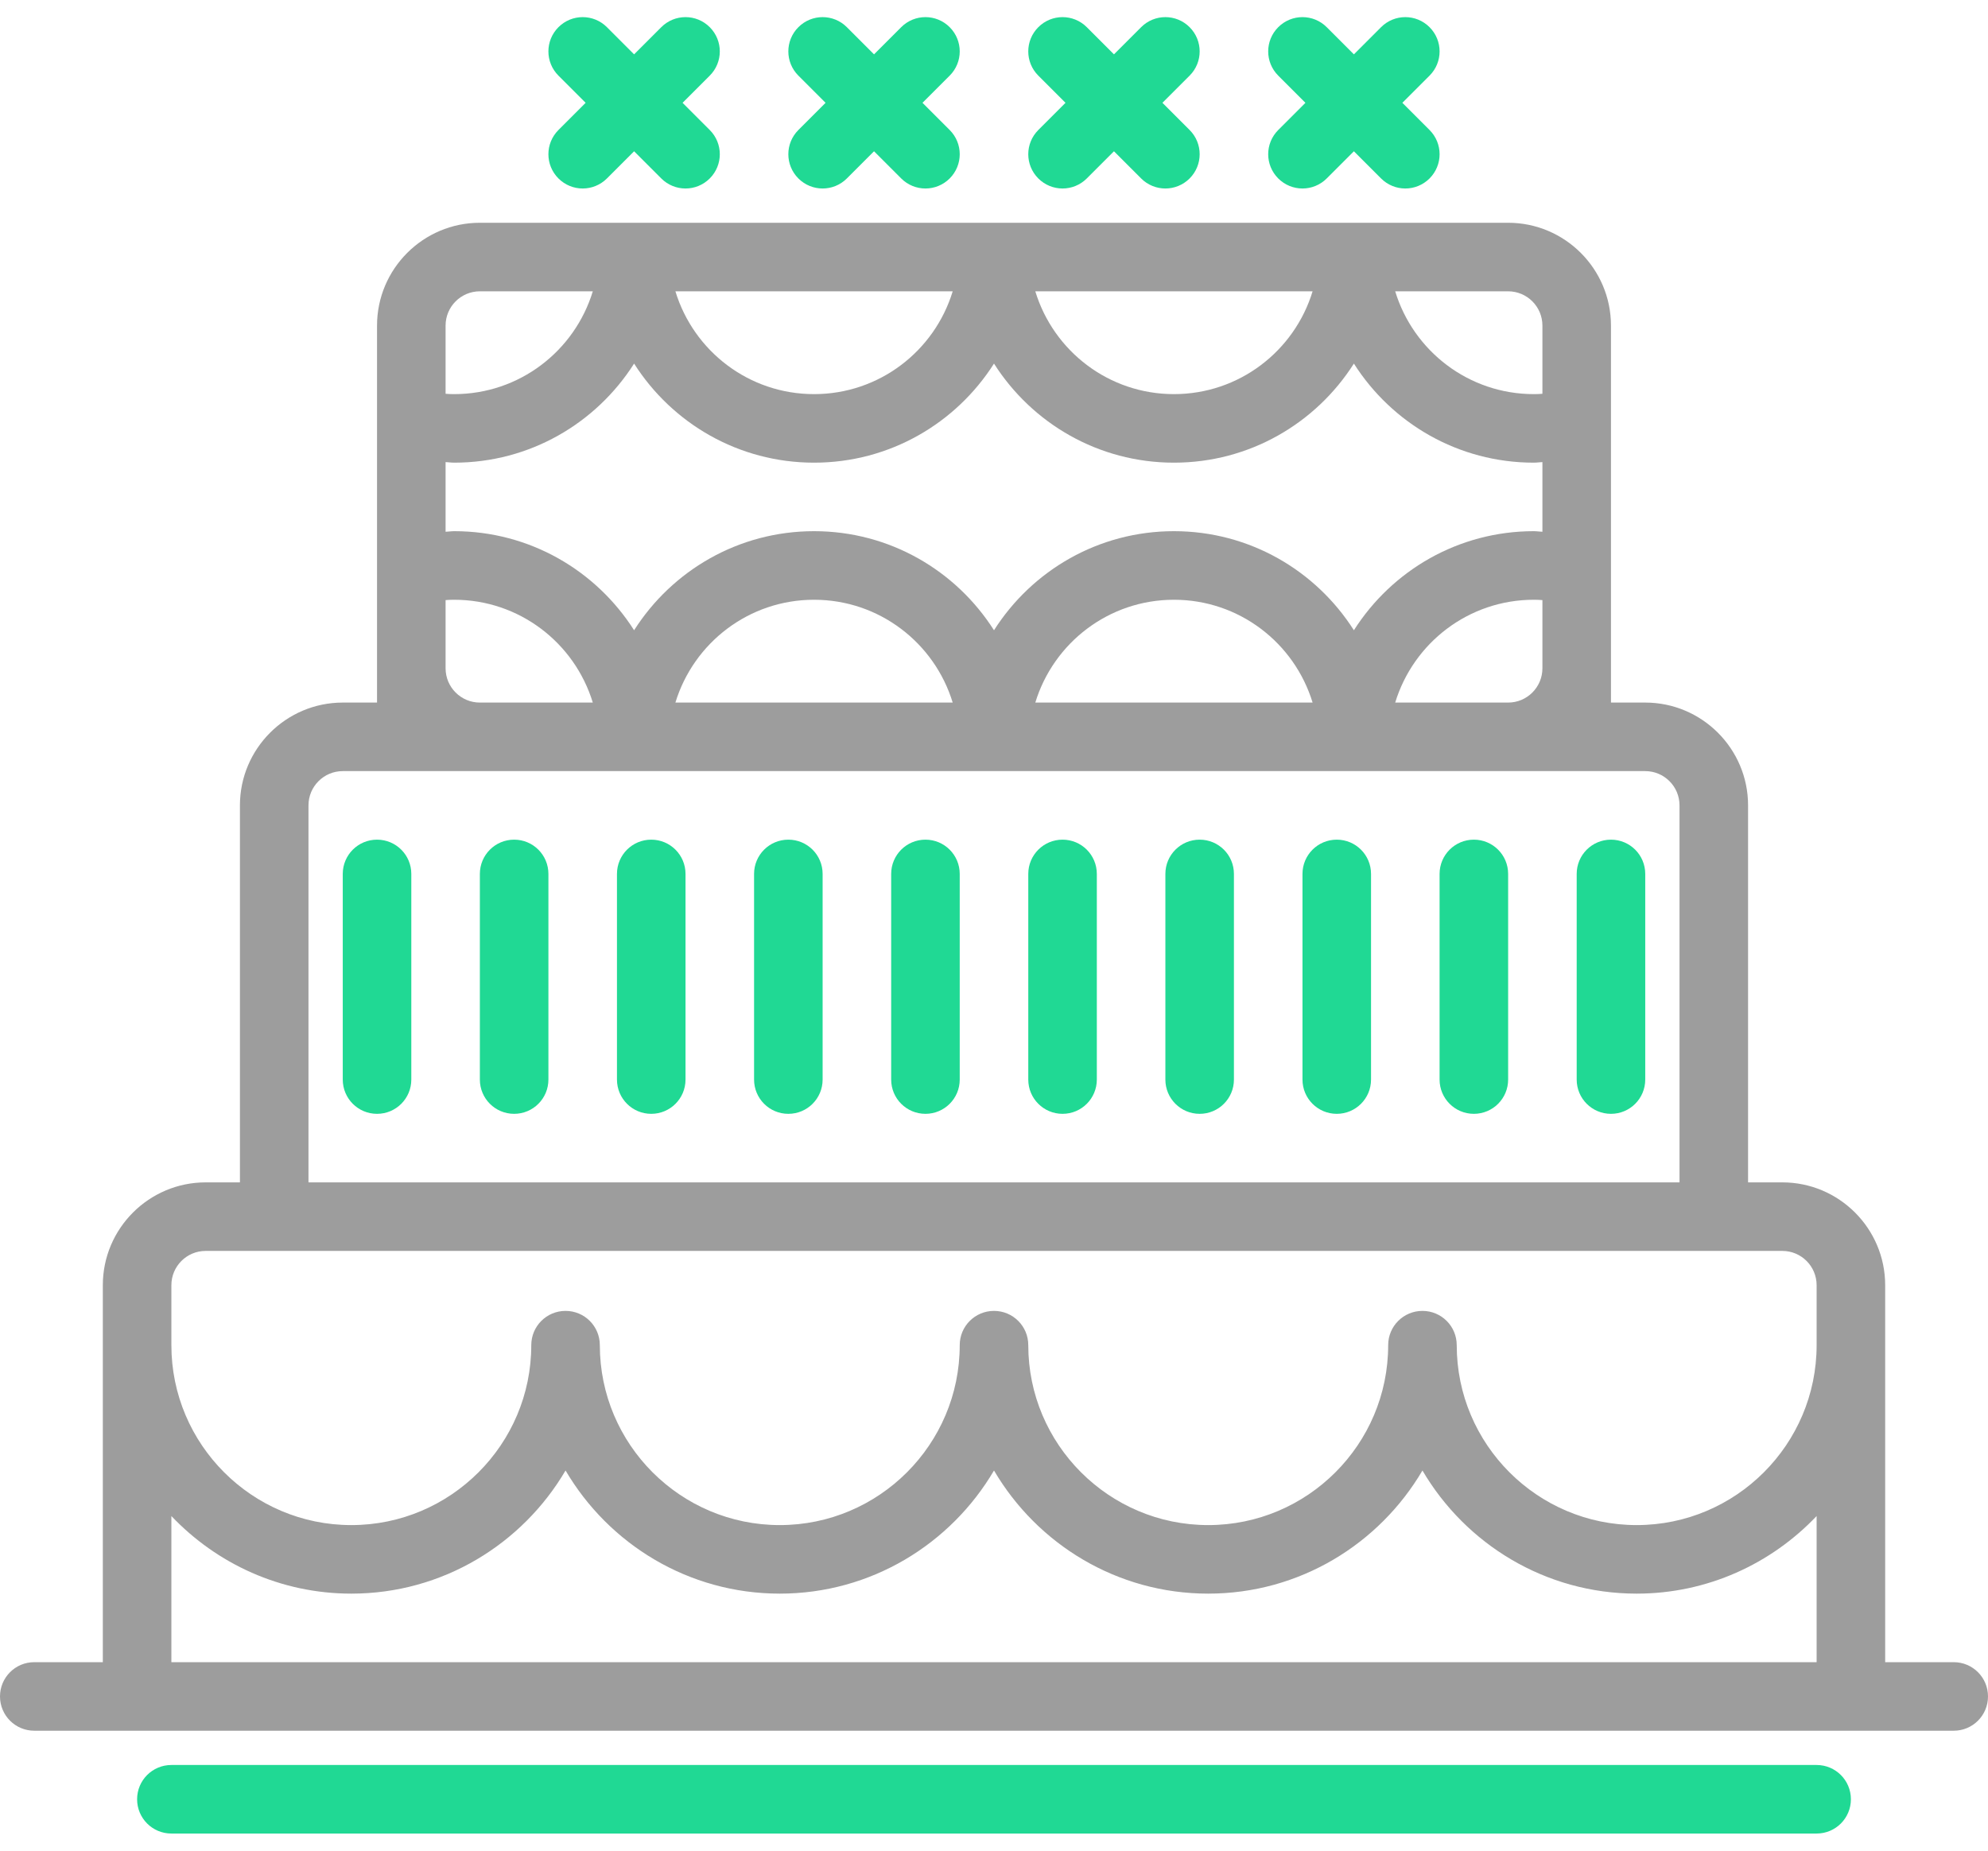 <svg width="58" height="54" viewBox="0 0 58 54" fill="none" xmlns="http://www.w3.org/2000/svg">
<path fill-rule="evenodd" clip-rule="evenodd" d="M57 48.5H55V37.5C55 35.846 53.654 34.5 52 34.5H51V23.5C51 21.846 49.654 20.5 48 20.5H47V19.5V16.666V12.334V9.5C47 7.846 45.654 6.5 44 6.5H39.525H39.474H29.025H28.974H18.525H18.474H14C12.346 6.5 11 7.846 11 9.5V12.334V16.666V19.5V20.5H10C8.346 20.5 7 21.846 7 23.5V34.5H6C4.346 34.5 3 35.846 3 37.5V48.5H1C0.447 48.5 0 48.947 0 49.5C0 50.053 0.447 50.5 1 50.5H4H54H57C57.553 50.5 58 50.053 58 49.5C58 48.947 57.553 48.5 57 48.5ZM18.5 10.609C19.608 12.351 21.546 13.5 23.75 13.5C25.954 13.5 27.892 12.351 29 10.609C30.108 12.351 32.046 13.5 34.25 13.5C36.454 13.5 38.392 12.351 39.5 10.609C40.608 12.351 42.546 13.5 44.75 13.5C44.798 13.5 44.847 13.495 44.897 13.491C44.931 13.488 44.966 13.485 45 13.483V15.516C44.966 15.514 44.932 15.511 44.897 15.508L44.897 15.508L44.897 15.508L44.897 15.508L44.897 15.508L44.897 15.508L44.897 15.508L44.897 15.508C44.847 15.504 44.798 15.499 44.75 15.499C42.546 15.499 40.608 16.648 39.5 18.39C38.392 16.648 36.454 15.499 34.25 15.499C32.046 15.499 30.108 16.648 29 18.39C27.892 16.648 25.954 15.499 23.75 15.499C21.546 15.499 19.608 16.648 18.5 18.39C17.392 16.648 15.454 15.499 13.25 15.499C13.202 15.499 13.153 15.504 13.103 15.508L13.103 15.508L13.103 15.508L13.103 15.508L13.103 15.508L13.103 15.508L13.103 15.508L13.103 15.508L13.103 15.508L13.103 15.508L13.103 15.508L13.103 15.508C13.068 15.511 13.034 15.514 13 15.516V13.483C13.034 13.485 13.069 13.488 13.103 13.491L13.103 13.491C13.153 13.495 13.202 13.5 13.25 13.5C15.454 13.5 17.392 12.351 18.5 10.609ZM13 17.51V19.5C13 20.052 13.448 20.5 14 20.5H17.295C16.762 18.754 15.148 17.5 13.25 17.5C13.168 17.5 13.085 17.503 13 17.51ZM23.75 17.5C25.648 17.5 27.262 18.754 27.795 20.5H19.705C20.238 18.754 21.852 17.5 23.75 17.5ZM38.295 20.5C37.762 18.754 36.148 17.5 34.25 17.5C32.352 17.5 30.738 18.754 30.205 20.5H38.295ZM44.75 17.5C44.832 17.5 44.915 17.503 45 17.51V19.5C45 20.052 44.552 20.5 44 20.5H40.705C41.238 18.754 42.852 17.5 44.75 17.5ZM45 9.5C45 8.948 44.552 8.5 44 8.5H40.705C41.237 10.246 42.852 11.5 44.75 11.5C44.832 11.5 44.915 11.497 45 11.49V9.5ZM38.295 8.5C37.763 10.246 36.149 11.5 34.25 11.5C32.351 11.5 30.737 10.246 30.205 8.5H38.295ZM23.75 11.5C25.649 11.5 27.263 10.246 27.795 8.5H19.705C20.237 10.246 21.851 11.5 23.75 11.5ZM13 9.5C13 8.948 13.448 8.5 14 8.5H17.295C16.763 10.246 15.149 11.5 13.25 11.5C13.168 11.5 13.085 11.497 13 11.49V9.5ZM10 22.5C9.448 22.5 9 22.948 9 23.5V34.5H49V23.5C49 22.948 48.552 22.5 48 22.5H46H44H39.526H39.475H29.026H28.975H18.526H18.475H14H12H10ZM5 37.5C5 36.948 5.448 36.5 6 36.5H8H50H52C52.552 36.5 53 36.948 53 37.5V39.25C53 42.145 50.645 44.5 47.75 44.5C44.855 44.5 42.5 42.145 42.5 39.25C42.5 38.697 42.053 38.25 41.5 38.25C40.947 38.25 40.5 38.697 40.5 39.25C40.5 42.145 38.145 44.5 35.25 44.5C32.355 44.5 30 42.145 30 39.25C30 38.697 29.553 38.25 29 38.25C28.447 38.25 28 38.697 28 39.25C28 42.145 25.645 44.5 22.75 44.5C19.855 44.5 17.5 42.145 17.5 39.25C17.5 38.697 17.053 38.25 16.5 38.25C15.947 38.25 15.5 38.697 15.5 39.25C15.5 42.145 13.145 44.5 10.25 44.5C7.355 44.5 5 42.145 5 39.25V37.5ZM5 44.236V48.5H53V44.236C51.678 45.627 49.816 46.5 47.75 46.5C45.086 46.5 42.76 45.053 41.5 42.907C40.24 45.052 37.914 46.5 35.25 46.5C32.586 46.5 30.26 45.053 29 42.907C27.74 45.052 25.414 46.5 22.75 46.5C20.086 46.5 17.76 45.053 16.5 42.907C15.24 45.052 12.914 46.5 10.25 46.5C8.184 46.5 6.322 45.627 5 44.236Z" fill="#9D9D9D"/>
<path d="M53 51.5H5C4.447 51.5 4 51.947 4 52.5C4 53.053 4.447 53.5 5 53.5H53C53.553 53.5 54 53.053 54 52.5C54 51.947 53.553 51.5 53 51.5Z" fill="#20D994"/>
<path d="M11 24.5C10.447 24.5 10 24.947 10 25.5V31.5C10 32.053 10.447 32.5 11 32.5C11.553 32.5 12 32.053 12 31.5V25.5C12 24.947 11.553 24.5 11 24.5Z" fill="#20D994"/>
<path d="M15 24.5C14.447 24.5 14 24.947 14 25.5V31.5C14 32.053 14.447 32.5 15 32.5C15.553 32.5 16 32.053 16 31.5V25.5C16 24.947 15.553 24.5 15 24.5Z" fill="#20D994"/>
<path d="M19 24.5C18.447 24.5 18 24.947 18 25.5V31.5C18 32.053 18.447 32.5 19 32.5C19.553 32.5 20 32.053 20 31.5V25.5C20 24.947 19.553 24.5 19 24.5Z" fill="#20D994"/>
<path d="M23 24.5C22.447 24.5 22 24.947 22 25.5V31.5C22 32.053 22.447 32.5 23 32.5C23.553 32.5 24 32.053 24 31.5V25.5C24 24.947 23.553 24.5 23 24.5Z" fill="#20D994"/>
<path d="M27 24.5C26.447 24.5 26 24.947 26 25.5V31.5C26 32.053 26.447 32.5 27 32.5C27.553 32.5 28 32.053 28 31.5V25.5C28 24.947 27.553 24.5 27 24.5Z" fill="#20D994"/>
<path d="M31 24.5C30.447 24.5 30 24.947 30 25.5V31.5C30 32.053 30.447 32.5 31 32.5C31.553 32.5 32 32.053 32 31.5V25.5C32 24.947 31.553 24.5 31 24.5Z" fill="#20D994"/>
<path d="M35 24.5C34.447 24.5 34 24.947 34 25.5V31.5C34 32.053 34.447 32.5 35 32.5C35.553 32.5 36 32.053 36 31.5V25.5C36 24.947 35.553 24.5 35 24.5Z" fill="#20D994"/>
<path d="M39 24.5C38.447 24.5 38 24.947 38 25.5V31.5C38 32.053 38.447 32.5 39 32.5C39.553 32.5 40 32.053 40 31.5V25.5C40 24.947 39.553 24.5 39 24.5Z" fill="#20D994"/>
<path d="M43 24.5C42.447 24.5 42 24.947 42 25.5V31.5C42 32.053 42.447 32.5 43 32.5C43.553 32.5 44 32.053 44 31.5V25.5C44 24.947 43.553 24.5 43 24.5Z" fill="#20D994"/>
<path d="M47 24.5C46.447 24.5 46 24.947 46 25.5V31.5C46 32.053 46.447 32.5 47 32.5C47.553 32.5 48 32.053 48 31.5V25.5C48 24.947 47.553 24.5 47 24.5Z" fill="#20D994"/>
<path d="M16.293 5.207C16.488 5.402 16.744 5.5 17 5.5C17.256 5.5 17.512 5.402 17.707 5.207L18.5 4.414L19.293 5.207C19.488 5.402 19.744 5.5 20 5.5C20.256 5.5 20.512 5.402 20.707 5.207C21.098 4.816 21.098 4.184 20.707 3.793L19.914 3L20.707 2.207C21.098 1.816 21.098 1.184 20.707 0.793C20.316 0.402 19.684 0.402 19.293 0.793L18.5 1.586L17.707 0.793C17.316 0.402 16.684 0.402 16.293 0.793C15.902 1.184 15.902 1.816 16.293 2.207L17.086 3L16.293 3.793C15.902 4.184 15.902 4.816 16.293 5.207Z" fill="#20D994"/>
<path d="M23.293 5.207C23.488 5.402 23.744 5.5 24 5.5C24.256 5.5 24.512 5.402 24.707 5.207L25.5 4.414L26.293 5.207C26.488 5.402 26.744 5.5 27 5.5C27.256 5.5 27.512 5.402 27.707 5.207C28.098 4.816 28.098 4.184 27.707 3.793L26.914 3L27.707 2.207C28.098 1.816 28.098 1.184 27.707 0.793C27.316 0.402 26.684 0.402 26.293 0.793L25.5 1.586L24.707 0.793C24.316 0.402 23.684 0.402 23.293 0.793C22.902 1.184 22.902 1.816 23.293 2.207L24.086 3L23.293 3.793C22.902 4.184 22.902 4.816 23.293 5.207Z" fill="#20D994"/>
<path d="M30.293 5.207C30.488 5.402 30.744 5.5 31 5.5C31.256 5.5 31.512 5.402 31.707 5.207L32.5 4.414L33.293 5.207C33.488 5.402 33.744 5.5 34 5.5C34.256 5.5 34.512 5.402 34.707 5.207C35.098 4.816 35.098 4.184 34.707 3.793L33.914 3L34.707 2.207C35.098 1.816 35.098 1.184 34.707 0.793C34.316 0.402 33.684 0.402 33.293 0.793L32.5 1.586L31.707 0.793C31.316 0.402 30.684 0.402 30.293 0.793C29.902 1.184 29.902 1.816 30.293 2.207L31.086 3L30.293 3.793C29.902 4.184 29.902 4.816 30.293 5.207Z" fill="#20D994"/>
<path d="M37.293 5.207C37.488 5.402 37.744 5.5 38 5.5C38.256 5.5 38.512 5.402 38.707 5.207L39.5 4.414L40.293 5.207C40.488 5.402 40.744 5.5 41 5.5C41.256 5.5 41.512 5.402 41.707 5.207C42.098 4.816 42.098 4.184 41.707 3.793L40.914 3L41.707 2.207C42.098 1.816 42.098 1.184 41.707 0.793C41.316 0.402 40.684 0.402 40.293 0.793L39.5 1.586L38.707 0.793C38.316 0.402 37.684 0.402 37.293 0.793C36.902 1.184 36.902 1.816 37.293 2.207L38.086 3L37.293 3.793C36.902 4.184 36.902 4.816 37.293 5.207Z" fill="#20D994"/>
</svg>
